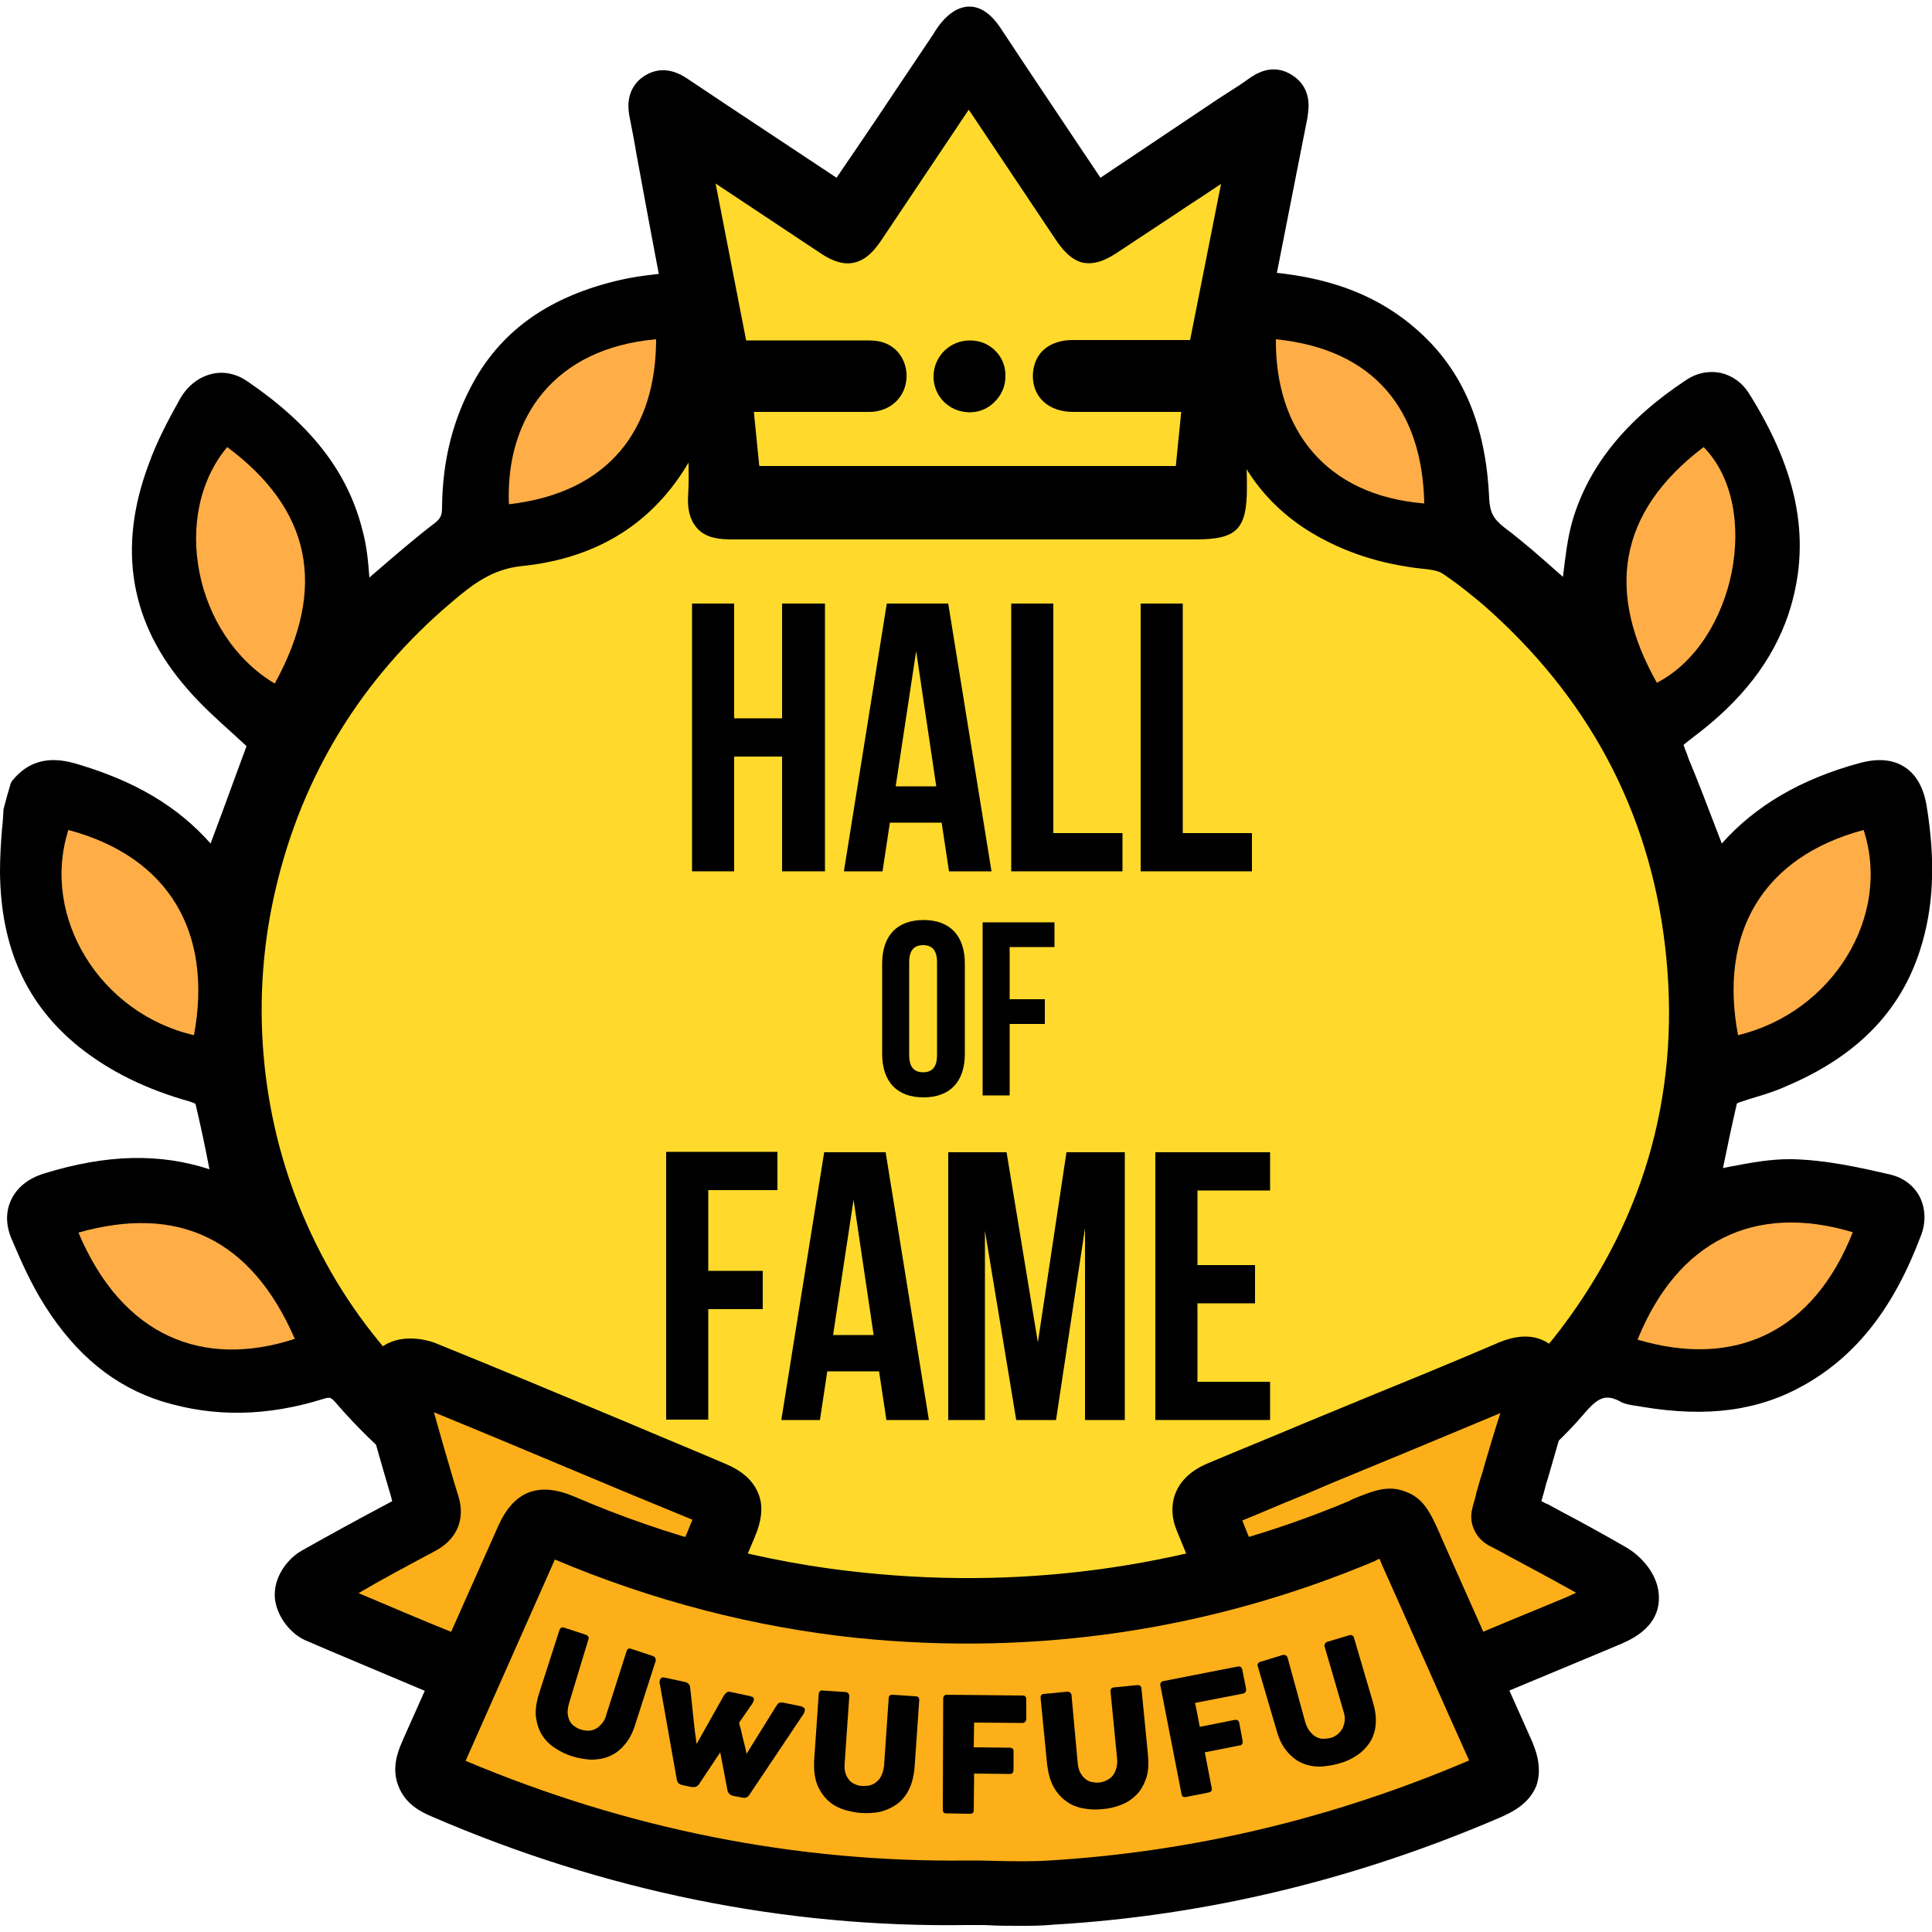 <?xml version="1.0" encoding="utf-8"?>
<!-- Generator: Adobe Illustrator 28.1.0, SVG Export Plug-In . SVG Version: 6.00 Build 0)  -->
<svg version="1.1" id="Layer_1" xmlns="http://www.w3.org/2000/svg" xmlns:xlink="http://www.w3.org/1999/xlink" x="0px" y="0px"
	 viewBox="0 0 500 500" style="enable-background:new 0 0 500 500;" xml:space="preserve">
<style type="text/css">
	.st0{fill:#FFDA2C;}
	.st1{fill:#FFAE47;}
	.st2{fill:#FCAF19;}
</style>
<g>
	<ellipse class="st0" cx="249.5" cy="259.8" rx="192" ry="163.4"/>
	<g>
		<g>
			<path d="M183,73.5c-2.5-2.2-5.9-3.3-9.6-2.9c-4.3,0.4-8.8,0.9-13.1,1.9c-17.6,4.1-29.9,12.5-37.5,25.9c-5.5,9.8-8.3,20.6-8.4,33
				c0,1.9-0.4,2.8-1.8,3.9c-5.5,4.2-10.9,8.9-16,13.3c-0.4,0.3-0.7,0.6-1,0.9c-0.3-4.1-0.7-8.3-1.8-12.3
				c-3.8-15.1-13.3-27.3-29.9-38.6c-2.8-1.9-6.1-2.6-9.2-1.8c-3.3,0.8-6.2,3.1-8.1,6.4c-3.4,6.1-6.1,11.3-8.1,16.9
				c-8.2,21.8-4.8,41.3,9.9,58.1c3.6,4.2,7.7,7.9,11.7,11.5c1.2,1.1,2.5,2.3,3.7,3.4l-2.8,7.6c-2.1,5.8-4.3,11.7-6.5,17.6
				c-8.5-9.6-19.5-16.1-34.3-20.5c-4.6-1.4-11.4-2.6-16.9,4.1c-0.3,0.3-0.5,0.7-0.6,1.1c-0.3,1.1-0.6,2.1-0.9,3.1s-0.5,2-0.8,3
				c-0.1,0.2-0.1,0.4-0.1,0.6c-0.1,1.7-0.2,3.4-0.4,5.1c-0.3,3.6-0.5,7.3-0.5,11c0.2,19.5,6.9,34.2,20.4,45.1
				c8,6.4,17.4,11,28.8,14.2c0.6,0.2,1.1,0.4,1.4,0.6c1.3,5.5,2.5,11.1,3.6,16.9c-12.9-4.2-26.6-3.9-42.8,1.1
				c-4.2,1.3-7.1,3.7-8.6,7c-1.4,3.1-1.3,6.7,0.4,10.4c2.2,5.2,4.9,11.3,8.4,16.8c8.1,12.8,18,20.9,30.4,24.8
				c13.4,4.1,27.1,3.9,41.8-0.7c1.5-0.5,1.9-0.3,2.9,0.8c10.8,12.6,23.9,23.3,38.9,32c3.5,2,6.3,2.8,8.6,2.8c3.8,0,6-2.1,7.4-4.5
				c1.3-2.2,1.7-4.6,1.1-6.8c-0.8-3-3.3-5.6-7.5-8c-25.6-14.5-45.3-36.5-56.8-63.8c-11.2-26.5-13.7-56.5-7-84.7
				c6.9-29.3,22.2-54.2,45.3-73.8c5.5-4.7,10.6-8.7,18.3-9.5c16.7-1.7,29.8-8.6,39.1-20.7c8.9-11.6,12.9-25.6,12.6-44
				C186.6,78.6,185.3,75.6,183,73.5z M166.7,91.1c-0.8,14.9-7.5,31.8-32.1,35.9C135.2,107.3,146.9,94.1,166.7,91.1z M72.2,344.6
				c-21,5.6-37.7-2.7-47.8-23.6C46.3,315.8,61.9,323.6,72.2,344.6z M70,172.6c-8.1-5.9-13.8-15.5-15.6-26.2
				c-1.7-9.8,0.2-19.3,5-26.4C77,134.2,80.5,151.5,70,172.6z M47.8,264.2c-10.1-3.2-18.6-10.1-23.9-19.3c-4.8-8.4-6.2-17.6-4.2-26.4
				C40.8,225.3,50.9,241.7,47.8,264.2z"/>
			<path d="M489.3,304c-8.2-1.9-16.7-3.8-25.5-4c-5.4-0.1-10.7,0.9-15.9,1.9c-0.7,0.1-1.4,0.3-2,0.4c1.2-5.9,2.4-11.5,3.6-16.7
				c0.2-0.1,0.5-0.3,0.9-0.4c1.4-0.5,2.8-0.9,4.1-1.3c2.6-0.8,5.2-1.6,7.8-2.8c18.2-7.7,29.5-19.3,34.6-35.2
				c3.5-10.9,4.1-22.7,1.7-37.4c-0.8-4.7-2.7-8.1-5.7-10c-3.1-2-7-2.3-11.7-1c-15.1,4.1-26.9,11-35.6,20.8c-0.5-1.3-1-2.6-1.5-3.9
				c-2.4-6.3-4.7-12.3-7.2-18.3l-0.1-0.4c-0.5-1.2-0.9-2.3-1.1-2.9c0.4-0.4,1.5-1.2,2.6-2.1c12.4-9.3,20.4-19.6,24.5-31.6
				c6.1-18.4,2.9-36.6-10.3-57.5c-1.7-2.6-4.2-4.4-7.2-5.1c-3-0.6-6.1,0-8.7,1.7c-15.7,10.3-25.4,22.3-29.6,36.4
				c-1.4,4.8-1.9,9.8-2.5,14.6v0.1c-0.6-0.5-1.1-1-1.7-1.5c-4.3-3.8-8.7-7.7-13.5-11.3c-2.8-2.2-3.7-3.9-3.9-7.4
				c-0.8-19-6.8-33.2-18.4-43.5c-10.5-9.4-23.7-14.3-41.4-15.4c-3.4-0.2-6.6,0.9-8.8,3.2c-2.4,2.4-3.7,5.8-3.6,9.7
				c0.2,5.2,0.5,11.3,1.5,17.1c3.1,17,11.4,29.6,24.6,37.6c8.5,5.1,17.9,8.2,28.9,9.4c1.3,0.1,3.7,0.4,4.9,1.1c4,2.6,7.7,5.7,10.5,8
				c27.3,23.8,43.2,53.5,47.3,88.4c4.3,36.4-4.7,69.7-26.8,99c-10.8,14.3-24.4,25.9-40.3,34.7c-3.7,2-5.9,4.5-6.7,7.4
				c-0.6,2.3-0.3,4.7,1.1,7c1.1,1.9,3.4,4.4,7.4,4.4c2.1,0,4.7-0.7,7.8-2.4c15.2-8.6,27.3-18.1,36.8-29.2c3.5-4.1,5.5-4.8,9.1-2.9
				c0,0,0.1,0,0.1,0.1c1.5,0.7,3.1,0.9,4.5,1.1c0.4,0.1,0.8,0.1,1.2,0.2c16.8,2.8,30.1,1,41.9-5.7c13.6-7.7,23.2-20.1,30.2-38.8
				c1.3-3.4,1.1-7.1-0.5-10.1C495.2,306.8,492.6,304.8,489.3,304z M475.5,320.9c-9.3,20.6-26.1,29-47.6,23.8
				C437.4,324.1,454.1,315.7,475.5,320.9z M440.5,119.8c4.9,6.4,6.7,15.9,5.1,26.2c-1.9,11.4-7.7,21.3-15.6,26.6
				C419.1,151.8,422.6,134.5,440.5,119.8z M480.2,218.5c2,8.6,0.6,17.8-4,26.1c-5.2,9.3-13.9,16.3-24.1,19.6
				C449,241.4,458.9,225.3,480.2,218.5z M365.5,126.9c-19.7-2.8-31.3-15.6-32.3-35.8C353.2,94.2,364.1,106.2,365.5,126.9z"/>
		</g>
		<path class="st1" d="M71.1,176.9c-20.8-12.4-27-43.6-12.3-61.2C80.3,131.7,84.9,151.8,71.1,176.9z"/>
		<path class="st1" d="M17.7,214.8c26.2,7,37.4,26.7,32.5,53.1C25.9,262.3,10.5,237.3,17.7,214.8z"/>
		<path class="st1" d="M20.3,319c25.7-7.3,44.7,1.5,56,27.5C52.6,354.2,31.7,346,20.3,319z"/>
		<path class="st1" d="M169.8,87.8c0,23-11.9,39.7-38.1,42.7C130.8,107.9,143.6,90.1,169.8,87.8z"/>
		<path class="st1" d="M428.8,176.7c-13-23-10.5-43.9,12.1-61C456.1,131.2,449.1,166.2,428.8,176.7z"/>
		<path class="st1" d="M482.3,214.8c7.3,22.3-8,47.2-32.5,53.1C444.8,241.5,456.1,221.8,482.3,214.8z"/>
		<path class="st1" d="M423.8,346.7c10.4-25.7,30.4-35.4,55.7-27.8C469.3,344.7,449.1,354.2,423.8,346.7z"/>
		<path class="st1" d="M330.2,87.8c25.5,2.6,37.9,18.3,38.4,42.5C343,128.2,330,111.1,330.2,87.8z"/>
	</g>
	<path class="st0" d="M309.1,103.8c-1.6,0-3,0-4.3,0c-9.7,0-19.5,0-29.1,0c-4,0-6.3,2.1-6.3,5.4s2.4,5.3,6.4,5.3
		c10.7,0,21.3,0,32.2,0c0,3.4,0,6.6,0,10.1c-38.2,0-76.5,0-115,0c0-3.2,0-6.5,0-10.1c0.9,0,1.9,0,2.8,0c10.5,0,20.8,0,31.3,0
		c3.1,0,5.2-1.9,5.6-4.4c0.4-2.6-1-5-3.4-5.8c-1.1-0.4-2.3-0.4-3.4-0.4c-10.4,0-20.7,0-31,0c-1,0-1.9,0-3.1,0
		c-4.1-21.5-8.1-42.9-12.3-64.8c1.1,0.7,1.9,1.2,2.7,1.7c10.8,7.2,21.5,14.4,32.3,21.5c4.6,3.2,7,2.7,10.2-2.1
		c8.1-12.1,16.1-24.2,24.2-36.3c0.5-0.8,1.1-1.5,1.8-2.5c1.8,2.7,3.4,5,5,7.4c6.8,10.3,13.7,20.6,20.6,30.8
		c3.7,5.5,5.6,5.9,11.4,2.2c10.4-6.9,20.7-13.8,31-20.7c0.8-0.5,1.6-1,3.1-1.9C317.4,61,313.2,82.3,309.1,103.8z M245.6,109
		c-0.1,3,2.2,5.4,5.1,5.5c3.1,0.1,5.5-2.3,5.5-5.3s-2.3-5.3-5.3-5.3C248,103.8,245.7,106,245.6,109z"/>
	<g>
		<path d="M334.5,19.5L334.5,19.5c-5.2-3.4-9.7-0.3-11.5,1c-1.5,1.1-3.2,2.2-4.8,3.2c-0.9,0.6-1.9,1.2-2.8,1.8L284.8,46l-5.9-8.8
			c-4.3-6.4-8.7-13-13.1-19.6l-6.5-9.8c-1.1-1.7-4-6.1-8.4-6.1c-4.9,0-8.3,5.3-9.4,7.2c-3.4,5-6.8,10.2-10.2,15.2
			c-2.8,4.2-5.6,8.4-8.4,12.5l-6.4,9.4l-8.3-5.5c-2.9-1.9-5.7-3.8-8.6-5.7c-7.1-4.7-14.5-9.6-21.8-14.5c-1.4-0.9-5.8-3.8-10.8-0.8
			c-5.5,3.4-4.4,9.2-4,11.1c0.6,3.1,1.2,6.1,1.7,9.2c0.6,3.1,1.1,6.1,1.7,9.2c2.3,12.6,5,26.8,7.8,40.7c2.4,12,4.6,25,3.9,38.3
			c-0.2,2.7,0,6.2,2.4,8.8c2.3,2.5,5.8,2.8,9,2.8h119.9c10.7,0,13.3-2.6,13.3-13.4c0-1.7,0-3.5-0.1-5.3c-0.1-3.8-0.2-7.8,0.4-11.5
			c1.2-7.7,2.8-15.5,4.3-22.9c0.7-3.2,1.4-6.6,2-10l6-30.5l3.1-15.7c0-0.1,0-0.1,0-0.2C338.8,27.8,339.4,22.7,334.5,19.5z M277.5,88
			c-3.1,0-5.9,1-7.7,2.8c-1.6,1.6-2.5,4-2.5,6.5c0,5.6,4.2,9.3,10.4,9.3h28l-1.4,14H196.5l-1.4-14H225c4.9,0,8.8-3.2,9.5-7.8
			c0.7-4.6-1.8-8.9-6-10.2c-1.6-0.5-3.1-0.5-4.6-0.5h-30.8l-7.9-40.6l27.1,18c2.1,1.4,5.3,3.2,8.6,2.5c3.4-0.7,5.5-3.4,7.1-5.7
			l22.7-33.9c0.6,0.8,1.1,1.6,1.7,2.5L273,61.7c1.8,2.7,4,5.5,7.3,6.3h0.1c3.4,0.6,6.5-1.1,9.3-3l11.8-7.8c3.2-2.1,6.4-4.3,9.7-6.4
			c1.6-1.1,3.2-2.1,4.8-3.2L308,88C308,88,277.5,88,277.5,88z"/>
		<path d="M251,88.1c-5.1,0-9.2,4-9.4,9c-0.1,2.5,0.8,4.9,2.5,6.7c1.7,1.8,4,2.8,6.6,2.9h0.2c2.5,0,4.7-0.9,6.4-2.6
			c1.8-1.7,2.9-4.1,2.9-6.6c0.1-2.5-0.8-4.9-2.5-6.6C255.9,89,253.5,88.1,251,88.1z"/>
	</g>
	<g>
		<path class="st2" d="M178.7,415.8c-11.7-4.7-22.8-9.2-34-13.8c-5-2.1-6.6-1.5-8.9,3.5c-3.8,8.4-7.4,16.8-11.2,25.1
			c-0.5,1.1-1.1,2.2-1.7,3.4c-13.7-5.7-27.3-11.3-40.7-17.1c-1.4-0.6-2.9-2.7-2.9-4.1s1.5-3.4,2.9-4.1c8.7-4.9,17.5-9.8,26.4-14.4
			c2.2-1.2,2.6-2.3,2-4.5c-2.8-9.3-5.5-18.5-7.9-27.9c-0.5-2-0.3-4.9,1-6.2c1-1.1,4.1-0.9,5.9-0.2c24.9,10.2,49.6,20.6,74.4,30.9
			c4.9,2.1,5.6,3.6,3.6,8.4C184.8,401.5,182,408.2,178.7,415.8z"/>
		<path class="st2" d="M321.3,415.2c-3.2-7.6-6.2-14.9-9.2-22.3c-1.4-3.5,0.8-5.2,3.7-6.4c11.2-4.6,22.3-9.3,33.5-13.9
			c13.7-5.7,27.5-11.5,41.2-17.2c2.2-0.9,4.7-2.2,6.3,0.1c1.1,1.6,1.3,4.3,0.8,6.3c-2.4,9.1-5,18.1-7.6,27.2
			c-0.3,1.2-0.6,2.3-0.9,3.7c9.4,5.1,18.7,10.1,27.8,15.3c1.8,1,3.7,3.1,4.1,4.9c0.6,2.9-2.3,4-4.5,4.8c-12.2,5-24.3,10.2-36.6,15.2
			c-0.8,0.3-1.6,0.6-2.7,0.9c-3.9-8.6-7.6-17-11.4-25.5c-0.6-1.2-1.1-2.5-1.7-3.7c-1.9-4.1-3.7-4.6-7.9-3
			c-10.9,4.3-21.8,8.5-32.7,12.7C322.9,414.8,322.3,414.9,321.3,415.2z"/>
		<g>
			<path d="M187.2,378.6l-7.8-3.3c-5.6-2.3-11.2-4.7-16.9-7.1c-16.3-6.8-33.2-13.9-49.8-20.6c-3.3-1.3-10.7-2.6-15.2,2.2
				c-3.5,3.8-4,9.8-2.9,14c2,7.8,4.2,15.4,6.6,23.5l0.3,1.2c-9.2,4.9-16.7,9-23.4,12.8c-3.4,1.9-7,6.3-7,11.4
				c0,4.7,3.5,9.8,7.9,11.8c9.5,4.1,19.2,8.1,28.6,12.1l3.1,1.3c1.8,0.8,3.6,1.5,5.3,2.2c1.3,0.5,2.5,1,3.8,1.5
				c1,0.4,2.1,0.6,3.2,0.6c3.2,0,6.2-1.8,7.5-4.6c0.1-0.3,0.3-0.6,0.4-0.7c0.1-0.1,0.1-0.2,0.2-0.3c0.4-0.8,0.8-1.7,1.3-2.6
				c1-2.3,2-4.5,3-6.7c1-2.3,2-4.5,3-6.8c0.8-1.9,1.7-3.8,2.6-5.7c0.6-1.4,1.3-2.8,1.9-4.3c3.2,1.3,6.4,2.6,9.5,3.9
				c4.2,1.7,8.4,3.4,12.8,5.2c3.3,1.4,6.7,2.7,10.1,4.1l0.3,0.1c4.3,1.7,9-0.3,10.8-4.6l2.9-6.9c0.9-2.1,1.8-4.2,2.6-6.3
				c1.1-2.7,2.2-5.3,3.3-7.9c2-4.6,2.4-8.5,1-11.7C194.8,383,191.9,380.5,187.2,378.6z M112.6,401.4c5.7-3,7.9-8.3,6-14.3l-0.9-2.9
				c-1.9-6.4-3.7-12.6-5.4-18.7c13,5.3,26,10.8,38.7,16.1c7.3,3.1,14.6,6.1,21.9,9.1l6.3,2.6c-1.6,4-3.3,7.9-4.9,11.6
				c-0.9-0.4-1.8-0.8-2.7-1.1c-5.9-2.3-11.6-4.7-17.1-6.9l-6.5-2.7c-9.2-3.8-15.6-1.2-19.7,7.8c-0.8,1.9-1.7,3.8-2.6,5.8
				c-0.9,1.9-1.7,3.9-2.6,5.9c-1.4,3.1-2.8,6.3-4.2,9.5c-0.6-0.2-1.1-0.5-1.7-0.7c-7.2-2.9-15-6.2-24.4-10.2
				C98.9,408.7,105.5,405.2,112.6,401.4z"/>
			<path d="M429.1,411.2L429.1,411.2c-1-5-5-8.8-8-10.6c-5.7-3.3-11.5-6.5-17.2-9.5l-3.5-1.9h-0.1c-0.5-0.2-0.9-0.5-1.4-0.7
				c0.5-1.6,0.9-3.2,1.3-4.7l0.3-0.9c1.8-6.2,3.7-12.6,5.3-19c0.9-3.4,0.9-8.9-2-13.1c-2.4-3.6-7.2-7-16.1-3.3l-0.2,0.1
				c-0.1,0-0.1,0.1-0.2,0.1c-10.3,4.4-20.7,8.7-30.8,12.8l-18.9,7.8c-4.1,1.7-8.3,3.5-12.5,5.2s-8.4,3.5-12.5,5.2
				c-9.6,4-10.4,11.8-8.1,17.3c1.8,4.4,3.6,8.8,5.5,13.3l1,2.5c0.9,2.2,1.8,4.4,2.8,6.6c1.7,3.9,6,6,10.1,4.7h0.1
				c0.1,0,0.1,0,0.2-0.1c0.2,0,0.4-0.1,0.6-0.1c0.2-0.1,0.3-0.1,0.5-0.1c0.4-0.1,0.9-0.3,1.5-0.5l7.5-2.9c3.3-1.3,6.6-2.6,9.9-3.9
				c4.4-1.7,9-3.5,13.5-5.3c0.2,0.5,0.4,1,0.6,1.5l11.4,25.5c1.3,3,4.3,4.9,7.6,4.9c0.9,0,1.8-0.2,2.7-0.4c0.1,0,0.2-0.1,0.4-0.1
				c0.2-0.1,0.4-0.1,0.6-0.2c0.9-0.2,1.5-0.5,2.2-0.8c4.8-2,9.6-4,14.4-6s9.6-4,14.4-6l8.1-3.4c0,0,0.1,0,0.1-0.1l0.3-0.1
				C427.3,421.9,430.2,417.2,429.1,411.2z M384.2,379.1c-0.3,1.2-0.7,2.5-1.1,3.7c-0.4,1.3-0.7,2.5-1.1,3.8c0,0.1,0,0.1,0,0.2
				c-0.1,0.4-0.2,0.7-0.3,1.1c-0.1,0.5-0.3,1-0.4,1.4l-0.3,1.2c-0.9,3.7,0.8,7.5,4.2,9.4c1.2,0.6,2.4,1.3,3.6,1.9
				c1.2,0.7,2.5,1.4,3.7,2c1.8,1,3.5,1.9,5.2,2.8c3.5,1.9,6.8,3.7,10.2,5.6l-2.4,1.1l-6,2.5c-5.9,2.4-11.9,4.9-17.8,7.4l-8.1-18.2
				c-0.3-0.6-0.6-1.2-0.8-1.8c-0.3-0.6-0.6-1.3-0.9-1.9c-2.7-5.7-6.6-8.6-11.8-8.6c-2.1,0-4.4,0.5-6.8,1.5
				c-4.5,1.8-9.1,3.6-13.5,5.3c-3.9,1.5-7.9,3.1-11.6,4.6l-2,0.8c-1.5-3.6-3.1-7.3-4.7-11.4c3.4-1.4,6.8-2.8,10.3-4.3
				c4.2-1.7,8.3-3.4,12.4-5.2l18.9-7.8c8.9-3.7,17.1-7.1,25.2-10.5C386.8,370.3,385.4,375,384.2,379.1z"/>
		</g>
		<path class="st2" d="M250.2,489.8c-47,0.7-92-8.8-135.1-27.5c-4.6-2-5.3-3.7-3.4-8.2c8.3-18.7,16.6-37.3,24.8-55.9
			c2.1-4.7,3.7-5.3,8.6-3.3c24.7,10.8,50.6,17.6,77.4,20.4c45,4.6,88.3-1.8,130-19.3c8.7-3.7,8.7-3.8,12.4,4.8
			c7.8,17.5,15.6,35.1,23.4,52.6c2.4,5.3,1.9,6.8-3.4,9.1c-36.2,15.7-73.8,25-113.1,27.3C264.6,490.2,257.4,489.8,250.2,489.8z"/>
		<path d="M396.2,450c-3.9-8.7-7.8-17.5-11.7-26.3c-3.9-8.8-7.8-17.5-11.7-26.3l-0.1-0.3c-2.4-5.4-4.2-9.3-8.8-11
			c-4.6-1.9-8.5-0.3-13.9,1.9l-0.4,0.2c-0.1,0-0.1,0.1-0.2,0.1l-0.1,0.1c-40.1,16.8-82.4,23.1-125.8,18.6
			c-25.6-2.6-50.8-9.3-74.9-19.7c-9.2-3.9-15.6-1.4-19.6,7.5c-8.2,18.4-16.4,36.9-24.7,55.4l-0.2,0.5c-1.4,3.1-2.7,7.2-1,11.5
			c1.7,4.5,5.5,6.6,8.6,7.9c44.7,19.3,91.3,28.8,138.5,28.1c1.1,0,2.2,0,3.3,0s2.2,0,3.4,0.1c2.3,0.1,4.6,0.1,7,0.1
			c2.8,0,5.6,0,8.7-0.3c39.5-2.3,78.5-11.7,116-27.9c2.6-1.2,7-3.2,9-8C399.3,457.2,397.3,452.5,396.2,450z M380.2,455.6
			c-35.1,15-71.7,23.7-108.8,25.9c-4.6,0.3-9.2,0.2-14,0.1h-0.1c-2.3-0.1-4.7-0.1-7-0.1l0,0h-0.1c-44.1,0.5-87.7-8.1-129.7-25.8
			c7.7-17.4,15.5-35,23.1-52.1c25.3,10.7,51.6,17.5,78.2,20.3c46.3,4.7,91.4-2,134-19.9c0.1,0,0.1-0.1,0.2-0.1l0.1-0.1
			c0.3-0.1,0.6-0.3,0.9-0.4c0.1,0.3,0.3,0.6,0.4,0.9v0.1c3.9,8.7,7.8,17.5,11.7,26.3C372.8,439,376.5,447.4,380.2,455.6z"/>
	</g>
	<g>
		<path d="M147.3,440.7c-0.3,1-0.4,1.9-0.4,2.6c0.1,0.8,0.2,1.4,0.5,2s0.7,1.1,1.2,1.4c0.5,0.4,1.1,0.7,1.7,0.9
			c0.7,0.2,1.3,0.3,2,0.3s1.3-0.2,1.9-0.5c0.6-0.3,1.1-0.8,1.6-1.4s0.9-1.3,1.1-2.2l5.3-16.6c0.1-0.2,0.2-0.4,0.4-0.5s0.5-0.1,0.7,0
			l5.7,1.9c0.3,0.1,0.5,0.3,0.6,0.5s0.1,0.5,0.1,0.7l-5.3,16.5c-0.7,2.3-1.7,4.1-2.9,5.4c-1.2,1.4-2.5,2.3-4,2.9s-3,0.8-4.6,0.8
			c-1.6-0.1-3.3-0.4-4.9-0.9s-3.2-1.3-4.5-2.2c-1.4-0.9-2.5-2.1-3.3-3.4s-1.3-2.9-1.5-4.6s0.1-3.8,0.8-6l5.3-16.5
			c0.1-0.2,0.2-0.4,0.4-0.5s0.4-0.2,0.7-0.1l5.8,1.9c0.2,0.1,0.4,0.2,0.5,0.4c0.2,0.2,0.2,0.5,0.1,0.7L147.3,440.7z"/>
		<path d="M170.8,436c-0.2-0.6-0.1-1.1,0.1-1.5c0.3-0.4,0.7-0.5,1.3-0.3l5.1,1.1c0.4,0.1,0.6,0.2,0.9,0.5s0.4,0.6,0.4,0.9
			c0.1,0.8,0.2,1.6,0.3,2.6c0.1,0.9,0.2,1.9,0.3,2.9s0.2,2,0.3,2.9c0.1,1,0.2,1.9,0.3,2.7s0.2,1.5,0.3,2.2c0.1,0.6,0.1,1.1,0.2,1.3
			l7.1-12.6c0.3-0.4,0.5-0.6,0.8-0.8c0.3-0.1,0.6-0.1,1,0l4.7,1c0.4,0.1,0.7,0.2,0.9,0.3c0.2,0.1,0.3,0.3,0.3,0.5s0,0.4-0.1,0.6
			s-0.2,0.4-0.3,0.6l-3.4,4.9c0,0.3,0.1,0.7,0.3,1.3c0.2,0.6,0.3,1.3,0.5,2.1c0.2,0.8,0.4,1.6,0.6,2.4c0.2,0.8,0.4,1.6,0.5,2.3
			l7.7-12.4c0.3-0.4,0.5-0.7,0.7-0.8c0.2-0.1,0.5-0.1,0.9-0.1l4.4,0.9c0.7,0.1,1.1,0.4,1.3,0.6c0.2,0.3,0.1,0.8-0.2,1.4l-14.2,21.2
			c-0.2,0.2-0.4,0.4-0.7,0.5s-0.7,0.1-1.1,0l-2.1-0.4c-0.5-0.1-0.9-0.3-1.1-0.5c-0.2-0.2-0.4-0.5-0.5-0.8l-1.9-10l-5.6,8.4
			c-0.2,0.2-0.4,0.4-0.7,0.5c-0.2,0.1-0.6,0.1-1,0.1l-2.4-0.5c-0.5-0.1-0.9-0.3-1.1-0.5c-0.2-0.2-0.3-0.5-0.4-0.7L170.8,436z"/>
		<path d="M218.6,456.3c-0.1,1,0,1.9,0.2,2.6s0.6,1.3,1,1.8s1,0.9,1.6,1.1c0.6,0.3,1.2,0.4,1.9,0.4s1.4,0,2-0.2s1.2-0.5,1.7-1
			c0.5-0.4,0.9-1,1.2-1.7s0.5-1.5,0.6-2.4l1.2-17.5c0-0.2,0.1-0.5,0.3-0.6c0.2-0.2,0.4-0.2,0.7-0.2l6,0.4c0.3,0,0.6,0.1,0.7,0.3
			c0.2,0.2,0.2,0.4,0.2,0.7l-1.2,17.3c-0.2,2.4-0.7,4.3-1.5,5.9s-1.9,2.9-3.2,3.8s-2.7,1.5-4.2,1.9c-1.6,0.3-3.3,0.4-4.9,0.3
			s-3.4-0.5-4.9-1c-1.6-0.6-2.9-1.4-4-2.5s-2-2.5-2.6-4.1c-0.6-1.7-0.8-3.7-0.7-6l1.2-17.3c0-0.2,0.1-0.4,0.3-0.6s0.4-0.3,0.6-0.2
			l6.1,0.4c0.2,0,0.4,0.1,0.6,0.3c0.2,0.2,0.3,0.4,0.3,0.7L218.6,456.3z"/>
		<path d="M244.1,439.6c0-0.3,0.1-0.5,0.2-0.7c0.2-0.2,0.4-0.3,0.6-0.3l19.8,0.2c0.3,0,0.6,0.1,0.7,0.3c0.2,0.2,0.2,0.4,0.2,0.7v5.1
			c0,0.2-0.1,0.5-0.3,0.7c-0.2,0.2-0.4,0.3-0.7,0.3l-12.5-0.1l-0.1,6.4l9.3,0.1c0.3,0,0.5,0.1,0.7,0.2s0.3,0.4,0.3,0.7v4.9
			c0,0.2-0.1,0.5-0.2,0.7c-0.2,0.2-0.4,0.3-0.7,0.3l-9.3-0.1l-0.1,9.5c0,0.6-0.3,0.9-1,0.9l-6.3-0.1c-0.5-0.1-0.7-0.4-0.7-0.9
			L244.1,439.6z"/>
		<path d="M278.9,456.2c0.1,1,0.3,1.9,0.7,2.6c0.4,0.7,0.8,1.2,1.3,1.6s1.1,0.7,1.7,0.8c0.6,0.1,1.3,0.2,2,0.1s1.3-0.3,1.9-0.6
			c0.6-0.3,1.1-0.7,1.5-1.2s0.7-1.2,0.9-1.9c0.2-0.7,0.3-1.6,0.2-2.5l-1.7-17.4c0-0.2,0-0.5,0.2-0.7s0.4-0.3,0.7-0.3l6-0.6
			c0.3,0,0.6,0,0.8,0.2c0.2,0.2,0.3,0.4,0.3,0.6l1.7,17.3c0.2,2.4,0.1,4.4-0.5,6.1s-1.4,3.1-2.5,4.2s-2.4,2-4,2.6
			c-1.5,0.6-3.2,1-4.8,1.1c-1.7,0.2-3.4,0.1-5-0.2c-1.6-0.3-3.1-0.9-4.3-1.8c-1.3-0.9-2.4-2.1-3.3-3.7s-1.4-3.5-1.7-5.8l-1.7-17.3
			c0-0.2,0-0.5,0.2-0.7c0.1-0.2,0.3-0.3,0.6-0.3l6.1-0.6c0.2,0,0.4,0,0.7,0.2c0.2,0.2,0.4,0.4,0.4,0.6L278.9,456.2z"/>
		<path d="M300.3,436.2c-0.1-0.3,0-0.5,0.1-0.7s0.3-0.3,0.5-0.4l19.4-3.8c0.3-0.1,0.6,0,0.8,0.1c0.2,0.1,0.3,0.4,0.4,0.7l1,5
			c0,0.2,0,0.5-0.1,0.7s-0.3,0.4-0.7,0.5l-12.4,2.4l1.2,6.2l9.1-1.8c0.3,0,0.5,0,0.7,0.1s0.3,0.3,0.4,0.6l0.9,4.8
			c0,0.2,0,0.5-0.1,0.7s-0.3,0.4-0.6,0.4l-9.1,1.8l1.8,9.3c0.1,0.6-0.1,0.9-0.8,1.1l-6.1,1.2c-0.5,0-0.8-0.2-0.9-0.7L300.3,436.2z"
			/>
		<path d="M337.8,445.7c0.3,1,0.7,1.8,1.2,2.4s1,1.1,1.6,1.4s1.2,0.5,1.8,0.5s1.3-0.1,1.9-0.2c0.7-0.2,1.3-0.5,1.8-0.9
			s0.9-0.9,1.3-1.5c0.3-0.6,0.5-1.3,0.6-2c0.1-0.8,0-1.6-0.3-2.5l-4.9-16.8c-0.1-0.2,0-0.5,0.1-0.7s0.3-0.4,0.6-0.5l5.7-1.7
			c0.3-0.1,0.6-0.1,0.8,0.1c0.2,0.1,0.4,0.3,0.4,0.5l4.9,16.7c0.7,2.3,0.9,4.3,0.7,6.1c-0.2,1.8-0.8,3.3-1.6,4.5
			c-0.9,1.3-2,2.4-3.4,3.3s-2.9,1.6-4.5,2c-1.7,0.5-3.4,0.7-4.9,0.8c-1.7,0-3.2-0.3-4.6-0.9s-2.7-1.6-3.9-3
			c-1.2-1.4-2.1-3.2-2.7-5.4l-4.9-16.7c-0.1-0.2-0.1-0.5,0.1-0.7c0.1-0.2,0.3-0.4,0.5-0.4l5.9-1.8c0.2-0.1,0.4,0,0.7,0.1
			c0.3,0.1,0.4,0.3,0.5,0.5L337.8,445.7z"/>
	</g>
	<g>
		<path d="M190,225.5h-10.9v-69.3H190v29.7h12.4v-29.7h11.1v69.3h-11.1v-29.7H190V225.5z"/>
		<path d="M256.6,225.5h-11l-1.9-12.6h-13.4l-1.9,12.6h-10l11.1-69.3h15.9L256.6,225.5z M231.8,203.5h10.5l-5.2-35L231.8,203.5z"/>
		<path d="M261.7,156.2h10.9v59.4h17.9v9.9h-28.8V156.2z"/>
		<path d="M295.2,156.2h10.9v59.4h17.9v9.9h-28.8V156.2z"/>
		<path d="M228.3,249.4c0-7.2,3.8-11.3,10.7-11.3c6.9,0,10.7,4.1,10.7,11.3v23.3c0,7.2-3.8,11.3-10.7,11.3
			c-6.9,0-10.7-4.1-10.7-11.3V249.4z M235.3,273.1c0,3.2,1.4,4.4,3.6,4.4c2.2,0,3.6-1.2,3.6-4.4V249c0-3.2-1.4-4.4-3.6-4.4
			c-2.2,0-3.6,1.2-3.6,4.4V273.1z"/>
		<path d="M261.3,258.6h9.1v6.4h-9.1v18.5h-7v-44.8h18.6v6.4h-11.6V258.6z"/>
		<path d="M183.3,328.9h14.1v9.9h-14.1v28.6h-10.9v-69.3h28.8v9.9h-17.9V328.9z"/>
		<path d="M240.4,367.5h-11l-1.9-12.6h-13.4l-1.9,12.6h-10l11.1-69.3h15.9L240.4,367.5z M215.6,345.5h10.5l-5.2-35L215.6,345.5z"/>
		<path d="M268.6,347.4l7.4-49.2h15.1v69.3h-10.3v-49.7l-7.5,49.7H263l-8.1-49v49h-9.5v-69.3h15.1L268.6,347.4z"/>
		<path d="M309.9,327.4h14.9v9.9h-14.9v20.3h18.8v9.9h-29.7v-69.3h29.7v9.9h-18.8V327.4z"/>
	</g>
</g>
</svg>
